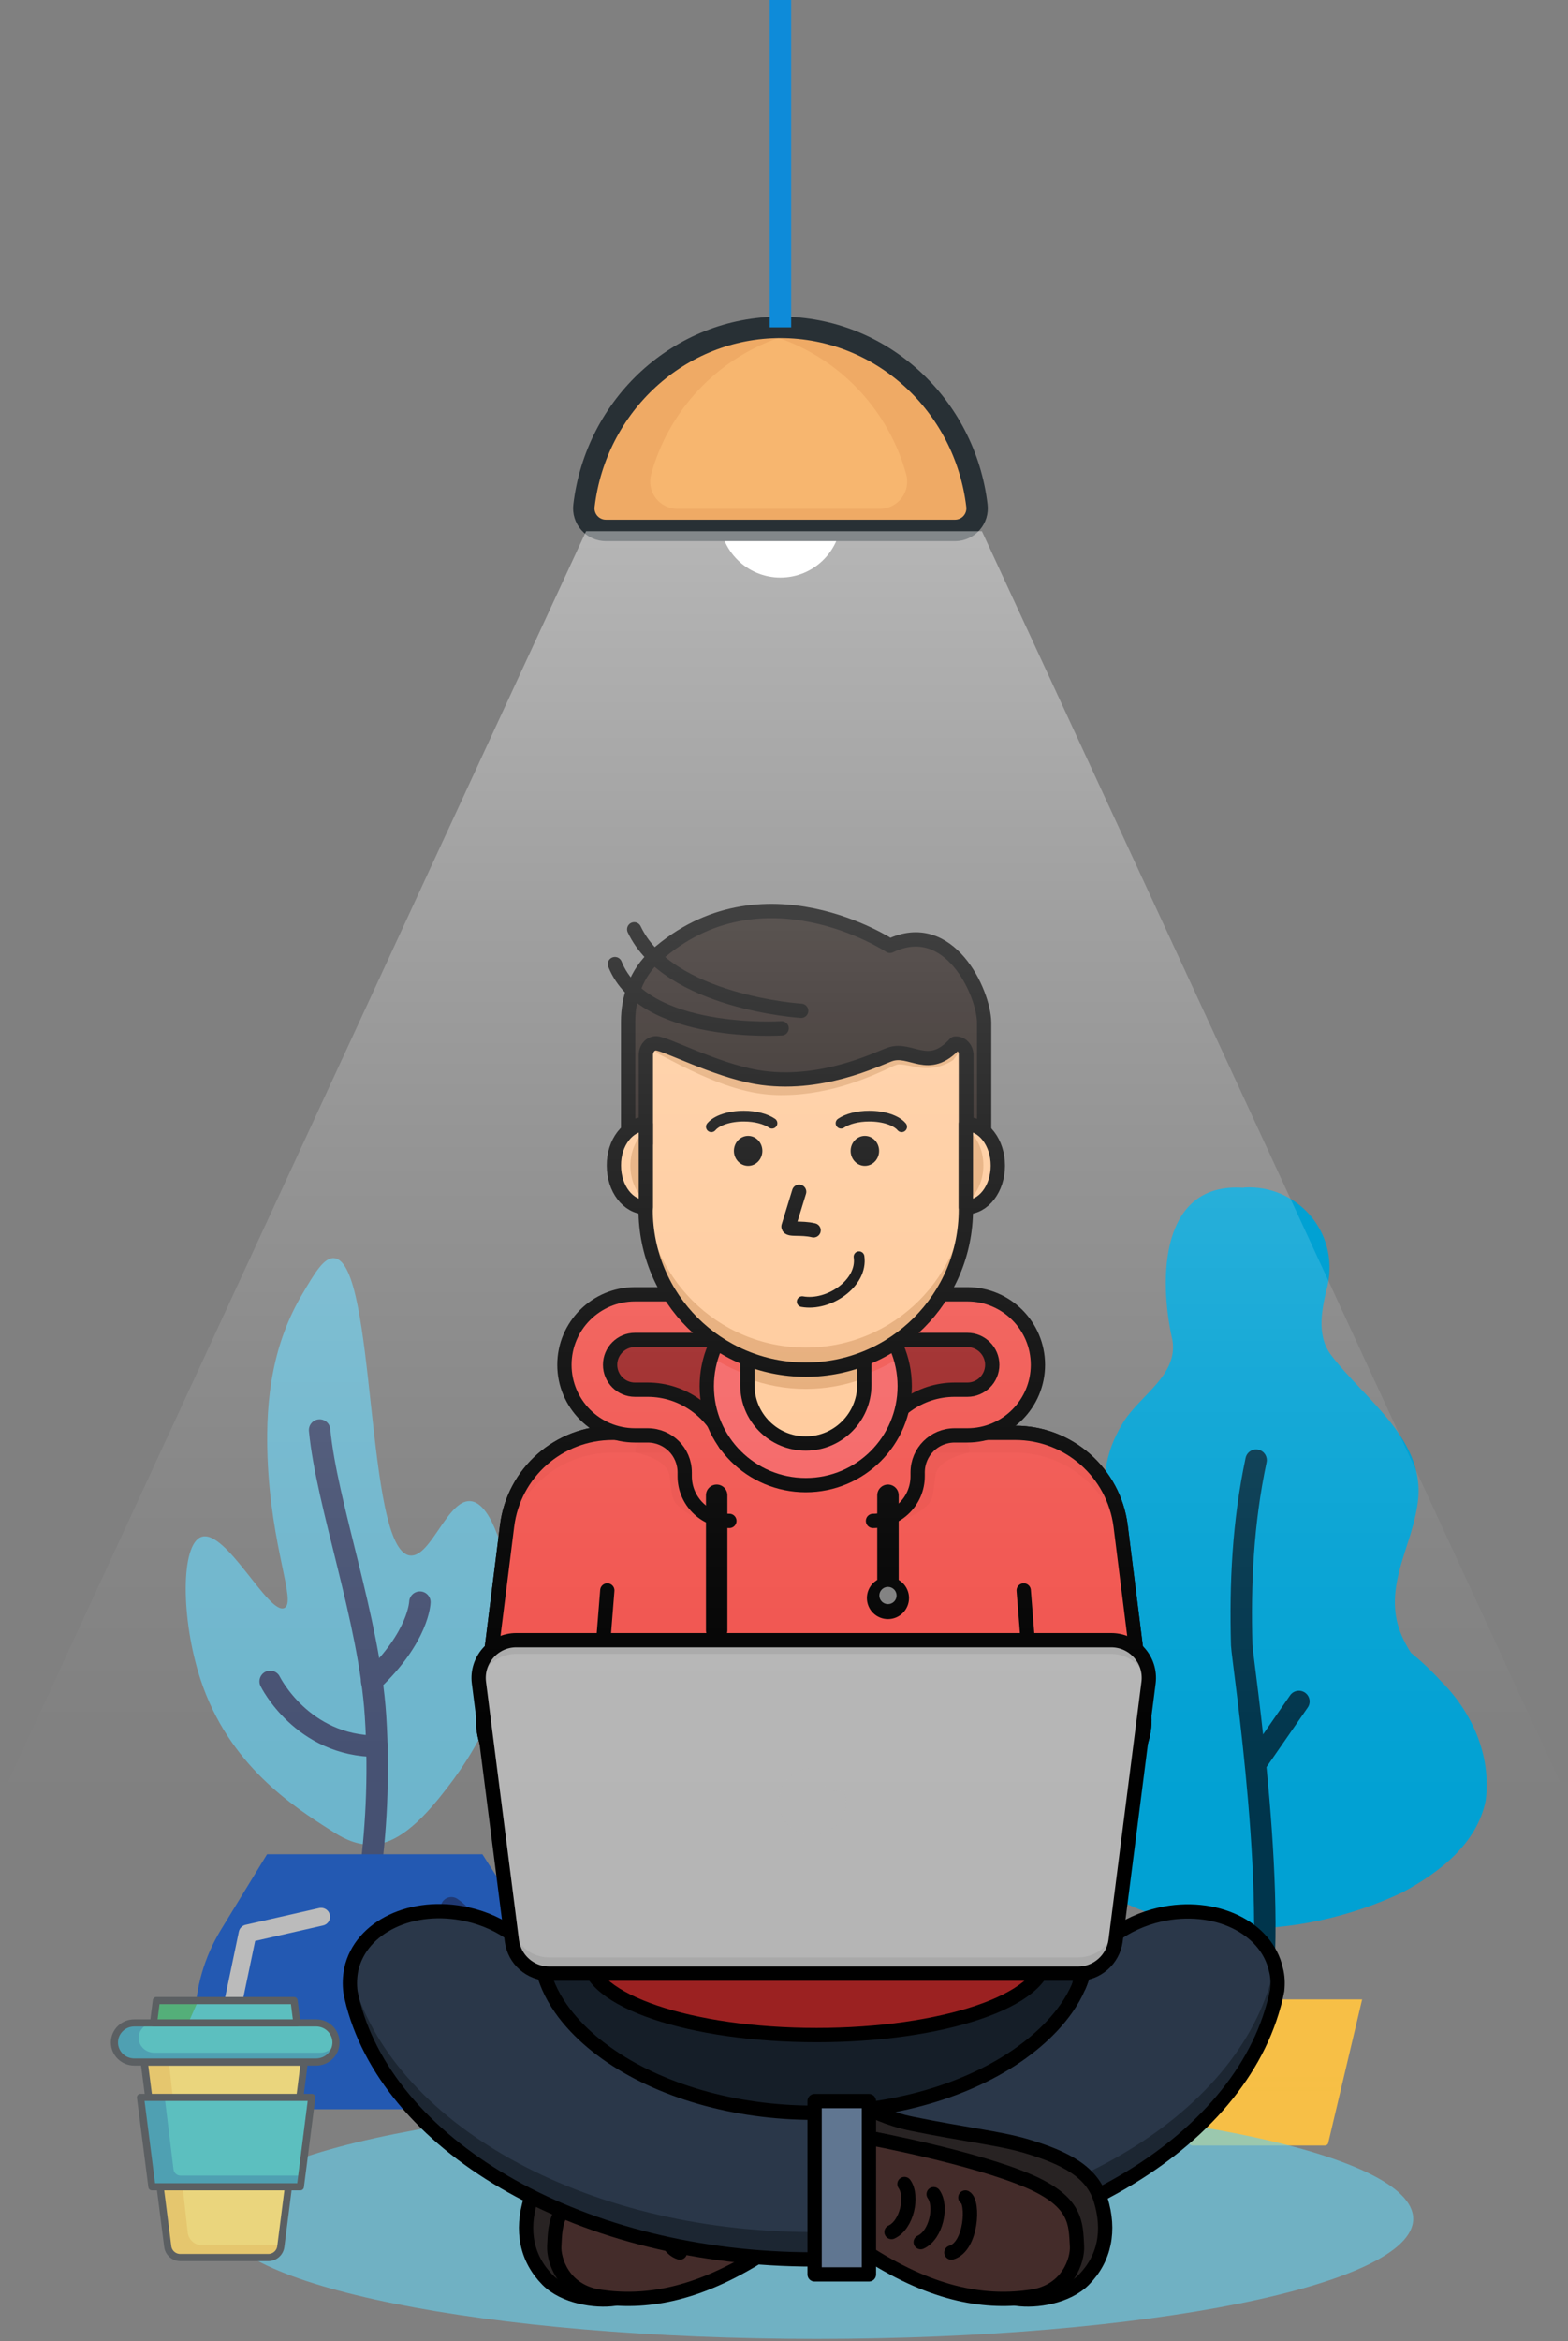 <svg width="439" height="655" viewBox="0 0 439 655" fill="none" xmlns="http://www.w3.org/2000/svg">
<rect x="0" y="0" width="439" height="655" fill="#808080" stroke="none"/>
<g id="avatar">
<g id="flower1">
<g id="leaf1">
<path id="XMLID 28" d="M92.544 512.066C82.222 505.488 64.017 493.918 56.133 469.871C50.632 453.083 50.519 431.986 56.417 430.001C63.279 427.732 75.246 452.006 79.613 449.907C83.073 448.263 75.87 433.233 74.906 407.768C74.225 390.414 76.721 375.498 84.547 362.227C88.12 356.158 90.729 351.678 93.622 352.018C105.475 353.379 102.129 433.687 114.776 435.218C120.731 435.956 125.495 418.658 132.187 420.076C137.859 421.267 141.659 435.275 142.68 444.349C142.736 444.803 142.793 445.143 142.793 445.427C145.742 474.862 128.558 496.073 122.773 503.276C114.095 513.938 108.254 516.093 103.717 516.15C98.953 516.093 95.323 513.881 92.544 512.066Z" fill="#6DB5CC"/>
<path id="XMLID 41" d="M89.482 400.112C91.467 421.096 103.377 453.026 105.135 480.079C106.269 497.717 105.192 513.257 103.433 526.018" stroke="#465172" stroke-width="6" stroke-miterlimit="10" stroke-linecap="round" stroke-linejoin="round"/>
<path id="XMLID 44" d="M117.555 448.262C117.555 448.262 117.328 457.904 104.057 470.438" stroke="#465172" stroke-width="6" stroke-miterlimit="10" stroke-linecap="round" stroke-linejoin="round"/>
<path id="XMLID 47" d="M75.643 470.438C75.643 470.438 84.547 488.587 105.588 488.587" stroke="#465172" stroke-width="6" stroke-miterlimit="10" stroke-linecap="round" stroke-linejoin="round"/>
</g>
<path id="XMLID 25" d="M148.895 590.15H60.987C52.14 574.497 52.48 555.27 61.838 539.957L74.769 518.803H135.056L147.59 538.369C156.892 552.832 157.969 571.15 150.54 586.634L148.895 590.15Z" fill="#2359B2"/>
<path id="XMLID 48" opacity="0.67" d="M126.379 533.776C126.379 533.776 139.764 542.51 139.764 563.438" stroke="#1E2A54" stroke-width="6" stroke-miterlimit="10" stroke-linecap="round" stroke-linejoin="round"/>
</g>
<g id="flower2">
<g id="leaf2">
<path id="XMLID 43" d="M348.048 332.333C325.034 330.723 324.229 357.278 328.252 374.981C329.862 384.638 319.401 390.271 314.653 397.674C312.641 400.893 310.79 404.675 309.825 409.503C307.169 422.297 314.733 433.161 315.941 444.829C316.262 447.726 316.182 450.703 315.458 453.761C314.573 457.06 312.963 460.279 311.354 463.498C298.479 477.982 277.557 494.881 292.041 514.194C294.697 517.573 297.593 520.551 300.732 523.206C325.838 544.772 363.659 543.163 392.628 529.483C403.089 523.85 413.55 515.803 415.964 503.733C417.574 490.858 411.941 478.787 403.33 470.257C400.755 467.441 397.939 464.785 395.042 462.452C392.95 459.233 391.662 456.175 391.019 453.198C389.49 445.795 391.823 438.874 394.076 431.873C395.203 428.413 396.249 424.873 396.812 421.251C399.87 403.065 382.167 391.8 372.511 378.924C368.487 373.292 370.097 366.049 371.706 359.612C374.925 344.323 362.854 331.447 348.45 332.252" fill="#01A1D3"/>
<path id="XMLID 35" d="M351.669 408.537C347.967 425.999 347.163 443.139 347.645 460.279C347.806 464.544 358.831 535.921 351.749 567.143C351.588 571.649 351.588 574.305 351.588 574.305" stroke="#00354C" stroke-width="6" stroke-miterlimit="10" stroke-linecap="round" stroke-linejoin="round"/>
<path id="XMLID 45" d="M363.659 476.051L351.669 493.352" stroke="#00354C" stroke-width="6" stroke-miterlimit="10" stroke-linecap="round" stroke-linejoin="round"/>
</g>
<path id="XMLID 32" d="M370.901 600.297H333.885C333.402 600.297 333 599.975 332.92 599.492L323.424 559.418H381.362L371.867 599.573C371.786 599.975 371.384 600.297 370.901 600.297Z" fill="#F7BF46"/>
<path id="XMLID 47_2" opacity="0.68" d="M329.218 581.628H375.568" stroke="#F7BF46" stroke-miterlimit="10"/>
<path id="XMLID 48_2" opacity="0.68" d="M329.942 584.524H374.844" stroke="#F7BF46" stroke-miterlimit="10"/>
</g>
<g id="human">
<path id="XMLID 1193" opacity="0.64" d="M228.641 654.392C320.886 654.392 395.665 639.355 395.665 620.805C395.665 602.256 320.886 587.219 228.641 587.219C136.396 587.219 61.617 602.256 61.617 620.805C61.617 639.355 136.396 654.392 228.641 654.392Z" fill="#68CCE9"/>
<g id="XMLID 43_2">
<path id="XMLID 1211" d="M148.574 615.409C150.919 607.811 158.094 603.763 169.745 600.355C177.134 598.225 186.512 597.231 201.218 594.248C208.393 592.828 213.437 589.988 213.437 589.988V598.154C213.437 598.154 164.772 607.74 157.171 620.308C153.476 626.486 154.613 641.61 172.019 643.172C166.691 643.953 157.952 642.604 153.263 637.847C147.438 631.953 145.875 624.071 148.574 615.409Z" fill="#282323" stroke="black" stroke-width="4" stroke-miterlimit="10" stroke-linecap="round" stroke-linejoin="round"/>
<path id="XMLID 1210" d="M213.437 598.154C213.437 598.154 184.309 603.551 168.751 610.225C155.11 616.119 155.536 622.225 155.181 628.474C154.968 632.095 157.526 641.042 167.898 642.605C180.26 644.451 194.824 642.462 213.437 630.604C213.437 601.562 213.437 598.154 213.437 598.154Z" fill="#442C2A"/>
<path id="XMLID 53" opacity="0.37" d="M155.181 628.474C155.465 623.433 155.252 618.462 162.357 613.634C162.072 615.409 162.001 617.113 161.93 618.888C161.717 622.51 170.456 617.823 180.828 619.314C191.627 620.948 198.021 633.303 213.437 624.995C213.437 626.77 213.437 628.616 213.437 630.533C194.824 642.392 180.26 644.309 167.898 642.534C157.526 641.042 154.968 632.025 155.181 628.474Z" fill="#442C2A"/>
<path id="XMLID 47_3" d="M213.437 598.154C213.437 598.154 184.309 603.551 168.751 610.225C155.11 616.119 155.536 622.225 155.181 628.474C154.968 632.095 157.526 641.042 167.898 642.605C180.26 644.451 194.824 642.462 213.437 630.604C213.437 601.562 213.437 598.154 213.437 598.154Z" stroke="black" stroke-width="4" stroke-miterlimit="10" stroke-linecap="round" stroke-linejoin="round"/>
<path id="XMLID 46" d="M186.441 614.841C184.096 616.119 184.665 628.545 190.348 630.249" stroke="black" stroke-width="4" stroke-miterlimit="10" stroke-linecap="round" stroke-linejoin="round"/>
<path id="XMLID 45_2" d="M195.321 613.917C192.906 617.326 194.611 625.35 198.944 627.338" stroke="black" stroke-width="4" stroke-miterlimit="10" stroke-linecap="round" stroke-linejoin="round"/>
<path id="XMLID 44_2" d="M203.491 611.077C201.076 614.486 202.781 622.51 207.114 624.498" stroke="black" stroke-width="4" stroke-miterlimit="10" stroke-linecap="round" stroke-linejoin="round"/>
</g>
<path id="XMLID 77" d="M287.323 574.296C271.977 584.947 250.167 591.053 227.362 591.053C204.628 591.053 182.746 584.947 167.401 574.296C160.367 569.396 148.574 559.171 148.574 545.538C148.574 531.904 160.367 521.679 167.401 516.78C182.746 506.129 204.557 500.022 227.362 500.022C250.096 500.022 271.977 506.129 287.323 516.78C294.356 521.679 306.149 531.904 306.149 545.538C306.149 559.171 294.356 569.396 287.323 574.296Z" fill="#151E28"/>
<path id="XMLID 76" d="M357.585 556.899C357.301 558.319 357.017 559.668 356.59 561.088C345.508 601.492 292.083 632.167 227.788 632.167C163.351 632.167 109.784 601.35 98.915 560.804C98.63 559.668 98.346 558.532 98.133 557.396C97.849 555.266 97.92 553.136 98.346 551.005C100.975 539.076 115.468 532.188 130.742 535.597C140.759 537.798 148.574 543.976 152.055 551.289C152.41 552.852 152.979 554.414 153.618 555.905C157.313 564.426 164.701 570.816 169.674 574.367C184.522 585.018 205.764 591.124 227.788 591.124C249.883 591.124 271.054 585.018 285.902 574.367C290.946 570.745 298.406 564.284 302.029 555.763C302.597 554.414 303.094 552.923 303.45 551.502C306.86 544.118 314.746 537.94 324.834 535.668C340.108 532.259 354.601 539.218 357.23 551.076C357.727 552.923 357.798 554.911 357.585 556.899Z" fill="#2A3749"/>
<path id="XMLID 1209" opacity="0.67" d="M357.23 550.935C357.159 550.58 357.088 550.295 356.946 549.94C356.733 551.077 356.448 552.284 356.093 553.42C345.152 593.823 291.657 624.498 227.433 624.498C162.996 624.498 109.429 593.681 98.559 553.136C98.417 552.71 98.346 552.284 98.204 551.787C97.92 553.633 97.849 555.479 98.133 557.254C98.346 558.39 98.63 559.526 98.915 560.662C109.784 601.208 163.351 632.025 227.788 632.025C292.083 632.025 345.508 601.35 356.591 560.947C356.946 559.597 357.301 558.177 357.585 556.757C357.798 554.911 357.727 552.923 357.23 550.935Z" fill="#151E28"/>
<path id="XMLID 56" d="M357.585 556.899C357.301 558.319 357.017 559.668 356.59 561.088C345.508 601.492 292.083 632.167 227.788 632.167C163.351 632.167 109.784 601.35 98.915 560.804C98.63 559.668 98.346 558.532 98.133 557.396C97.849 555.266 97.92 553.136 98.346 551.005C100.975 539.076 115.468 532.188 130.742 535.597C140.759 537.798 148.574 543.976 152.055 551.289C152.41 552.852 152.979 554.414 153.618 555.905C157.313 564.426 164.701 570.816 169.674 574.367C184.522 585.018 205.764 591.124 227.788 591.124C249.883 591.124 271.054 585.018 285.902 574.367C290.946 570.745 298.406 564.284 302.029 555.763C302.597 554.414 303.094 552.923 303.45 551.502C306.86 544.118 314.746 537.94 324.834 535.668C340.108 532.259 354.601 539.218 357.23 551.076C357.727 552.923 357.798 554.911 357.585 556.899Z" stroke="black" stroke-width="4" stroke-miterlimit="10" stroke-linecap="round" stroke-linejoin="round"/>
<path id="XMLID 75" d="M228.641 569.396C263.993 569.396 292.651 559.668 292.651 547.667C292.651 535.667 263.993 525.939 228.641 525.939C193.288 525.939 164.63 535.667 164.63 547.667C164.63 559.668 193.288 569.396 228.641 569.396Z" fill="#9B2121"/>
<path id="XMLID 31" d="M228.641 569.396C263.993 569.396 292.651 559.668 292.651 547.667C292.651 535.667 263.993 525.939 228.641 525.939C193.288 525.939 164.63 535.667 164.63 547.667C164.63 559.668 193.288 569.396 228.641 569.396Z" stroke="black" stroke-width="4" stroke-miterlimit="10" stroke-linecap="round" stroke-linejoin="round"/>
<g id="XMLID 89">
<path id="XMLID 69" d="M301.532 500.235H154.045C142.749 500.235 134.01 490.365 135.431 479.146L141.967 426.956C143.814 412.044 156.46 400.896 171.522 400.896H284.197C299.187 400.896 311.833 412.044 313.751 426.956L320.287 479.146C321.566 490.365 312.828 500.235 301.532 500.235Z" fill="#F1534D"/>
<path id="XMLID 24" d="M301.532 500.235H154.045C142.749 500.235 134.01 490.365 135.431 479.146L141.967 426.956C143.814 412.044 156.46 400.896 171.522 400.896H284.197C299.187 400.896 311.833 412.044 313.751 426.956L320.287 479.146C321.566 490.365 312.828 500.235 301.532 500.235Z" stroke="black" stroke-width="4" stroke-miterlimit="10" stroke-linecap="round" stroke-linejoin="round"/>
<g id="XMLID 1191">
<path id="XMLID 1189" d="M170.03 444.993L168.609 462.816" stroke="black" stroke-width="4" stroke-miterlimit="10" stroke-linecap="round" stroke-linejoin="round"/>
<path id="XMLID 1192" d="M286.612 444.992L288.033 462.815" stroke="black" stroke-width="4" stroke-miterlimit="10" stroke-linecap="round" stroke-linejoin="round"/>
</g>
</g>
<g id="XMLID 1194">
<path id="XMLID 1202" d="M301.532 500.235H154.045C142.749 500.235 134.01 490.365 135.431 479.146L141.967 426.955C143.814 412.044 156.46 400.896 171.522 400.896H284.197C299.187 400.896 311.833 412.044 313.751 426.955L320.287 479.146C321.566 490.365 312.828 500.235 301.532 500.235Z" fill="#F1534D"/>
<g id="XMLID 4" opacity="0.24">
<path id="XMLID 1208" opacity="0.24" d="M141.896 432.494C143.743 417.582 156.389 406.434 171.45 406.434H284.126C299.116 406.434 311.762 417.582 313.68 432.494L320.145 484.258C320.358 482.625 320.429 480.921 320.216 479.146L313.68 426.955C311.833 412.044 299.187 400.896 284.126 400.896H171.45C156.46 400.896 143.814 412.044 141.896 426.955L135.36 479.146C135.147 480.85 135.147 482.554 135.431 484.258L141.896 432.494Z" fill="#9B2121"/>
<path id="XMLID 8" opacity="0.24" d="M177.986 406.435C177.986 406.435 186.725 407.997 187.435 412.825C188.003 416.731 187.932 419.287 189.424 420.849C190.916 422.411 194.397 425.607 201.431 425.607C197.523 421.701 197.452 407.997 196.387 407.997C195.392 407.997 192.834 401.18 192.834 401.18L189.424 399.618C189.495 399.618 176.921 401.18 177.986 406.435Z" fill="#9B2121"/>
<path id="XMLID 10" opacity="0.24" d="M271.338 406.435C271.338 406.435 262.6 407.997 261.889 412.825C261.321 416.731 261.392 419.287 259.9 420.849C258.408 422.34 254.927 425.607 247.894 425.607C251.801 421.701 251.872 407.997 252.938 407.997C253.932 407.997 256.49 401.18 256.49 401.18L259.9 399.618C259.829 399.618 272.404 401.18 271.338 406.435Z" fill="#9B2121"/>
</g>
<path id="XMLID 1201" d="M301.532 500.235H154.045C142.749 500.235 134.01 490.365 135.431 479.146L141.967 426.955C143.814 412.044 156.46 400.896 171.522 400.896H284.197C299.187 400.896 311.833 412.044 313.751 426.955L320.287 479.146C321.566 490.365 312.828 500.235 301.532 500.235Z" stroke="black" stroke-width="4" stroke-miterlimit="10" stroke-linecap="round" stroke-linejoin="round"/>
<g id="XMLID 1195">
<path id="XMLID 1199" d="M170.029 444.993L168.608 462.816" stroke="black" stroke-width="4" stroke-miterlimit="10" stroke-linecap="round" stroke-linejoin="round"/>
<path id="XMLID 1196" d="M286.612 444.992L288.033 462.815" stroke="black" stroke-width="4" stroke-miterlimit="10" stroke-linecap="round" stroke-linejoin="round"/>
</g>
</g>
<g id="XMLID 78">
<path id="XMLID 80" d="M208.819 371.216L185.446 370.009L174.505 371.216C174.505 371.216 167.188 376.683 167.188 378.174C167.188 379.666 167.898 391.808 167.898 391.808C167.898 391.808 185.162 394.151 187.009 395.926C188.856 397.701 199.797 407.926 199.797 407.926L210.382 403.808L215.924 389.038L208.819 371.216Z" fill="#9B2121"/>
<path id="XMLID 72" d="M204.699 362.201H177.702C166.832 362.201 157.952 371.006 157.952 381.941C157.952 392.805 166.761 401.681 177.702 401.681H181.254C187.009 401.681 191.627 406.296 191.627 412.048V413.113C191.627 420 197.239 425.61 204.13 425.61V412.829C204.273 412.829 204.415 412.971 204.415 413.113V412.048C204.415 399.266 194.042 388.899 181.254 388.899H177.702C173.866 388.899 170.74 385.775 170.74 381.941C170.74 378.106 173.866 374.982 177.702 374.982H204.699V362.201Z" fill="#F1534D"/>
<path id="XMLID 81" d="M203.067 404.021C199.799 395.216 191.274 388.826 181.327 388.826H177.775C173.939 388.826 170.813 385.701 170.813 381.867C170.813 378.033 173.939 374.908 177.775 374.908H204.772V362.127H177.775C166.906 362.127 158.025 370.932 158.025 381.867C158.025 392.731 166.834 401.607 177.775 401.607H181.327C187.082 401.607 191.7 406.222 191.7 411.974V413.039C191.7 419.927 197.312 425.536 204.204 425.536" stroke="black" stroke-width="4" stroke-miterlimit="10" stroke-linecap="round" stroke-linejoin="round"/>
</g>
<g id="XMLID 28_2">
<path id="XMLID 82" d="M239.724 371.215L263.097 370.008L274.038 371.215C274.038 371.215 281.355 376.683 281.355 378.174C281.355 379.665 280.645 391.807 280.645 391.807C280.645 391.807 263.381 394.151 261.534 395.926C259.687 397.772 248.746 407.926 248.746 407.926L238.161 403.808L232.619 389.038L239.724 371.215Z" fill="#9B2121"/>
<path id="XMLID 79" d="M243.844 362.198H270.841C281.71 362.198 290.591 371.002 290.591 381.937C290.591 392.802 281.781 401.677 270.841 401.677H267.288C261.534 401.677 256.916 406.293 256.916 412.045V413.11C256.916 419.997 251.304 425.607 244.412 425.607V412.826C244.27 412.826 244.128 412.968 244.128 413.11V412.045C244.128 399.263 254.501 388.896 267.288 388.896H270.841C274.677 388.896 277.803 385.772 277.803 381.937C277.803 378.103 274.677 374.979 270.841 374.979H243.844V362.198Z" fill="#F1534D"/>
<path id="XMLID 71" d="M245.549 404.021C248.817 395.216 257.342 388.825 267.288 388.825H270.841C274.677 388.825 277.803 385.701 277.803 381.867C277.803 378.032 274.677 374.908 270.841 374.908H243.844V362.127H270.841C281.71 362.127 290.591 370.932 290.591 381.867C290.591 392.731 281.781 401.607 270.841 401.607H267.288C261.534 401.607 256.916 406.222 256.916 411.974V413.039C256.916 419.927 251.304 425.536 244.412 425.536" stroke="black" stroke-width="4" stroke-miterlimit="10" stroke-linecap="round" stroke-linejoin="round"/>
</g>
<path id="XMLID 74" d="M225.586 415.524C240.888 415.524 253.293 403.125 253.293 387.831C253.293 372.537 240.888 360.138 225.586 360.138C210.283 360.138 197.879 372.537 197.879 387.831C197.879 403.125 210.283 415.524 225.586 415.524Z" fill="#F46262"/>
<path id="XMLID 2426" d="M199.086 379.665C206.759 384.565 215.853 387.476 225.586 387.476C235.319 387.476 244.412 384.636 252.085 379.665C248.604 368.304 238.089 360.067 225.586 360.067C213.153 360.138 202.567 368.375 199.086 379.665Z" fill="#F1534D"/>
<path id="XMLID 23" d="M225.586 415.524C240.888 415.524 253.293 403.125 253.293 387.831C253.293 372.537 240.888 360.138 225.586 360.138C210.283 360.138 197.879 372.537 197.879 387.831C197.879 403.125 210.283 415.524 225.586 415.524Z" stroke="black" stroke-width="4" stroke-miterlimit="10" stroke-linecap="round" stroke-linejoin="round"/>
<path id="XMLID 70" d="M225.585 403.879C216.563 403.879 209.245 396.565 209.245 387.547V375.334C209.245 373.062 211.093 371.215 213.366 371.215H237.876C240.15 371.215 241.997 373.062 241.997 375.334V387.547C241.926 396.565 234.608 403.879 225.585 403.879Z" fill="#FFC897"/>
<path id="XMLID 2425" d="M237.876 371.215H213.366C211.093 371.215 209.245 373.204 209.245 375.618V385.63C214.361 387.547 219.831 388.612 225.585 388.612C231.34 388.612 236.81 387.547 241.926 385.63V375.618C241.926 373.204 240.078 371.215 237.876 371.215Z" fill="#E5A973"/>
<path id="XMLID 15" d="M225.585 403.879C216.563 403.879 209.245 396.565 209.245 387.547V375.334C209.245 373.062 211.093 371.215 213.366 371.215H237.876C240.15 371.215 241.997 373.062 241.997 375.334V387.547C241.926 396.565 234.608 403.879 225.585 403.879Z" stroke="black" stroke-width="4" stroke-miterlimit="10" stroke-linecap="round" stroke-linejoin="round"/>
<path id="XMLID 30" d="M243.276 587.858H228.072V636.356H243.276V587.858Z" fill="#607691"/>
<path id="XMLID 33" d="M243.276 587.858H228.072V636.356H243.276V587.858Z" stroke="black" stroke-width="4" stroke-miterlimit="10" stroke-linecap="round" stroke-linejoin="round"/>
<path id="XMLID 51" d="M302.1 555.621C302.384 554.13 302.881 552.71 303.521 551.361C303.166 552.852 302.668 554.272 302.1 555.621Z" stroke="black" stroke-width="4" stroke-miterlimit="10" stroke-linecap="round" stroke-linejoin="round"/>
<g id="XMLID 88">
<path id="XMLID 73" d="M301.887 552.215H153.76C148.503 552.215 144.027 548.309 143.317 543.055L134.081 470.769C133.3 464.521 138.202 458.911 144.525 458.911H311.122C317.445 458.911 322.347 464.45 321.566 470.769L312.33 543.055C311.62 548.238 307.144 552.215 301.887 552.215Z" fill="#B5B5B5"/>
<path id="XMLID 1188" opacity="0.21" d="M312.259 538.508C311.62 543.763 307.144 547.668 301.816 547.668H153.76C148.503 547.668 144.027 543.763 143.317 538.508L134.223 467.288C134.01 468.424 133.939 469.56 134.081 470.767L143.317 543.053C143.956 548.307 148.432 552.213 153.76 552.213H301.887C307.144 552.213 311.62 548.307 312.33 543.053L321.566 470.767C321.708 469.56 321.637 468.424 321.424 467.288L312.259 538.508Z" fill="#7E7E7E"/>
<path id="XMLID 91" opacity="0.21" d="M134.152 471.406C135.005 466.577 139.267 462.743 144.454 462.743H311.051C316.309 462.743 320.5 466.506 321.353 471.406L321.424 470.696C322.205 464.447 317.303 458.838 310.98 458.838H144.525C138.202 458.838 133.3 464.376 134.081 470.696L134.152 471.406Z" fill="#7E7E7E"/>
<path id="XMLID 29" d="M301.887 552.215H153.76C148.503 552.215 144.027 548.309 143.317 543.055L134.081 470.769C133.3 464.521 138.202 458.911 144.525 458.911H311.122C317.445 458.911 322.347 464.45 321.566 470.769L312.33 543.055C311.62 548.238 307.144 552.215 301.887 552.215Z" stroke="black" stroke-width="4" stroke-miterlimit="10" stroke-linecap="round" stroke-linejoin="round"/>
<path id="XMLID 1190" opacity="0.66" d="M234.821 501.158C231.624 501.158 229.067 498.602 229.067 495.407C229.067 495.194 229.067 494.981 229.138 494.768C228.57 494.697 228.001 494.625 227.433 494.625C222.247 494.625 217.984 498.886 217.984 504.069C217.984 509.253 222.247 513.513 227.433 513.513C232.619 513.513 236.882 509.253 236.882 504.069C236.882 503.004 236.669 501.939 236.384 500.945C235.887 501.016 235.39 501.158 234.821 501.158Z" fill="#B5B5B5"/>
</g>
<g id="XMLID 39">
<path id="XMLID 36" d="M308.139 615.409C305.794 607.811 298.619 603.763 286.968 600.355C279.579 598.225 270.201 597.231 255.495 594.248C248.32 592.828 243.276 589.988 243.276 589.988V598.154C243.276 598.154 291.941 607.74 299.543 620.308C303.237 626.486 302.1 641.61 284.694 643.172C290.023 643.953 298.761 642.604 303.45 637.847C309.276 631.953 310.839 624.071 308.139 615.409Z" fill="#282323" stroke="black" stroke-width="4" stroke-miterlimit="10" stroke-linecap="round" stroke-linejoin="round"/>
<path id="XMLID 52" d="M243.276 598.154C243.276 598.154 272.404 603.551 287.963 610.225C301.603 616.119 301.177 622.225 301.532 628.474C301.745 632.095 299.188 641.042 288.815 642.605C276.453 644.451 261.889 642.462 243.276 630.604C243.276 601.562 243.276 598.154 243.276 598.154Z" fill="#442C2A"/>
<path id="XMLID 1212" opacity="0.37" d="M301.532 628.474C301.248 623.433 301.461 618.462 294.356 613.634C294.641 615.409 294.712 617.113 294.783 618.888C294.996 622.51 292.438 631.457 282.066 633.019C271.267 634.652 258.692 633.303 243.276 624.995C243.276 626.77 243.276 628.616 243.276 630.533C261.889 642.392 276.453 644.309 288.815 642.534C299.259 641.042 301.745 632.025 301.532 628.474Z" fill="#442C2A"/>
<path id="XMLID 34" d="M243.276 598.154C243.276 598.154 272.404 603.551 287.963 610.225C301.603 616.119 301.177 622.225 301.532 628.474C301.745 632.095 299.188 641.042 288.815 642.605C276.453 644.451 261.889 642.462 243.276 630.604C243.276 601.562 243.276 598.154 243.276 598.154Z" stroke="black" stroke-width="4" stroke-miterlimit="10" stroke-linecap="round" stroke-linejoin="round"/>
<path id="XMLID 37" d="M270.272 614.841C272.617 616.119 272.049 628.545 266.365 630.249" stroke="black" stroke-width="4" stroke-miterlimit="10" stroke-linecap="round" stroke-linejoin="round"/>
<path id="XMLID 38" d="M261.392 613.917C263.808 617.326 262.102 625.35 257.769 627.338" stroke="black" stroke-width="4" stroke-miterlimit="10" stroke-linecap="round" stroke-linejoin="round"/>
<path id="XMLID 40" d="M253.222 611.077C255.637 614.486 253.932 622.51 249.599 624.498" stroke="black" stroke-width="4" stroke-miterlimit="10" stroke-linecap="round" stroke-linejoin="round"/>
</g>
<path id="XMLID 83" d="M200.649 418.364V456.14" stroke="black" stroke-width="6" stroke-miterlimit="10" stroke-linecap="round" stroke-linejoin="round"/>
<path id="XMLID 84" d="M248.604 418.364V444.991" stroke="black" stroke-width="6" stroke-miterlimit="10" stroke-linecap="round" stroke-linejoin="round"/>
<path id="XMLID 27" d="M248.604 453.015C251.86 453.015 254.5 450.377 254.5 447.122C254.5 443.867 251.86 441.228 248.604 441.228C245.347 441.228 242.707 443.867 242.707 447.122C242.707 450.377 245.347 453.015 248.604 453.015Z" fill="black"/>
<path id="XMLID 86" d="M248.604 448.825C249.938 448.825 251.019 447.744 251.019 446.411C251.019 445.078 249.938 443.997 248.604 443.997C247.27 443.997 246.188 445.078 246.188 446.411C246.188 447.744 247.27 448.825 248.604 448.825Z" fill="#7E7E7E"/>
<g id="XMLID 41_2">
<path id="XMLID 5" d="M225.586 383.216C200.863 383.216 180.757 363.192 180.757 338.41V286.433H270.415V338.41C270.415 363.121 250.38 383.216 225.586 383.216Z" fill="#FFC897"/>
<path id="XMLID 1198" d="M225.586 377.038C200.863 377.038 180.757 357.014 180.757 332.233V338.41C180.757 363.121 200.792 383.216 225.586 383.216C250.309 383.216 270.415 363.192 270.415 338.41V332.233C270.415 356.943 250.38 377.038 225.586 377.038Z" fill="#E5A973"/>
<path id="XMLID 2424" d="M225.586 383.216C200.863 383.216 180.757 363.192 180.757 338.41V286.433H270.415V338.41C270.415 363.121 250.38 383.216 225.586 383.216Z" stroke="black" stroke-width="4" stroke-miterlimit="10" stroke-linecap="round" stroke-linejoin="round"/>
<path id="XMLID 1197" d="M270.769 291.616C270.627 289.202 270.485 286.716 270.414 284.302C240.576 285.722 210.595 285.509 180.828 282.882C180.615 285.651 180.473 288.421 180.26 291.19C181.609 292.397 183.03 293.675 184.38 294.882C185.517 295.45 187.009 296.231 188.359 296.942C194.326 300.066 202.638 304.042 210.595 305.604C213.508 306.172 216.563 306.457 219.689 306.386C233.116 306.243 244.412 300.918 249.172 298.717C249.882 298.362 250.451 298.078 250.806 298.007C251.09 297.865 251.374 297.794 251.801 297.794C252.653 297.794 253.648 298.007 254.856 298.22C256.419 298.575 258.266 298.93 260.326 298.788C262.67 298.646 264.802 297.936 266.862 296.587C268.07 294.882 269.42 293.249 270.769 291.616Z" fill="#E5A973"/>
<path id="XMLID 68" d="M249.172 264.634C249.172 264.634 213.295 240.988 183.599 267.403C178.057 272.303 175.855 279.332 175.855 285.794V320.019H180.828V295.167C180.828 293.321 182.107 291.901 183.67 291.901C186.228 291.901 200.081 299.285 211.803 301.345C229.493 304.398 245.62 296.232 249.101 295.025C255.069 292.895 259.9 300.279 267.431 291.972H267.715C269.278 291.972 270.557 293.463 270.557 295.238V320.09H275.53V286.007C275.388 277.628 265.726 256.61 249.172 264.634Z" fill="#231A17"/>
<g id="XMLID 2783" opacity="0.34">
<path id="XMLID 2784" opacity="0.34" d="M180.757 315.333H175.784V320.019H180.757V315.333Z" fill="#231A17"/>
<path id="XMLID 2785" opacity="0.34" d="M275.388 315.333H270.414V320.019H275.388V315.333Z" fill="#231A17"/>
</g>
<path id="XMLID 3" d="M249.172 264.634C249.172 264.634 213.295 240.988 183.599 267.403C178.057 272.303 175.855 279.332 175.855 285.794V320.019H180.828V295.167C180.828 293.321 182.107 291.901 183.67 291.901C186.228 291.901 200.081 299.285 211.803 301.345C229.493 304.398 245.62 296.232 249.101 295.025C255.069 292.895 259.9 300.279 267.431 291.972H267.715C269.278 291.972 270.557 293.463 270.557 295.238V320.09H275.53V286.007C275.388 277.628 265.726 256.61 249.172 264.634Z" stroke="black" stroke-width="4" stroke-miterlimit="10" stroke-linecap="round" stroke-linejoin="round"/>
<path id="XMLID 6" d="M218.837 287.711C218.837 287.711 180.331 290.196 172.161 269.746" stroke="black" stroke-width="4" stroke-miterlimit="10" stroke-linecap="round" stroke-linejoin="round"/>
<path id="XMLID 9" d="M224.307 282.812C224.307 282.812 187.222 280.469 177.56 260.019" stroke="black" stroke-width="4" stroke-miterlimit="10" stroke-linecap="round" stroke-linejoin="round"/>
<path id="XMLID 85" d="M270.414 314.481V337.771C275.388 337.771 279.366 332.588 279.366 326.126C279.366 319.664 275.388 314.481 270.414 314.481Z" fill="#FFC897"/>
<path id="XMLID 1205" d="M270.414 315.758V336.421C273.327 334.504 275.316 330.599 275.316 326.054C275.316 321.581 273.327 317.675 270.414 315.758Z" fill="#E5A973"/>
<path id="XMLID 12" d="M270.414 314.481V337.771C275.388 337.771 279.366 332.588 279.366 326.126C279.366 319.664 275.388 314.481 270.414 314.481Z" stroke="black" stroke-width="4" stroke-miterlimit="10" stroke-linecap="round" stroke-linejoin="round"/>
<path id="XMLID 87" d="M180.828 314.481V337.771C175.855 337.771 171.877 332.588 171.877 326.126C171.806 319.664 175.855 314.481 180.828 314.481Z" fill="#FFC897"/>
<path id="XMLID 1203" d="M180.828 316.184C178.27 318.244 176.494 321.936 176.494 326.125C176.494 330.315 178.199 334.007 180.828 336.066V316.184Z" fill="#E5A973"/>
<path id="XMLID 11" d="M180.828 314.481V337.771C175.855 337.771 171.877 332.588 171.877 326.126C171.806 319.664 175.855 314.481 180.828 314.481Z" stroke="black" stroke-width="4" stroke-miterlimit="10" stroke-linecap="round" stroke-linejoin="round"/>
<path id="XMLID 7" d="M223.739 333.439L220.755 343.167C220.755 344.233 224.236 343.38 227.788 344.233" stroke="black" stroke-width="4" stroke-miterlimit="10" stroke-linecap="round" stroke-linejoin="round"/>
<path id="XMLID 16" d="M240.505 351.617C241.57 359.002 232.051 365.534 224.591 364.185" stroke="black" stroke-width="3" stroke-miterlimit="10" stroke-linecap="round" stroke-linejoin="round"/>
<g id="XMLID 19">
<path id="XMLID 14" d="M209.459 325.203C211.107 325.203 212.442 323.772 212.442 322.007C212.442 320.243 211.107 318.812 209.459 318.812C207.811 318.812 206.475 320.243 206.475 322.007C206.475 323.772 207.811 325.203 209.459 325.203Z" stroke="black" stroke-width="2" stroke-miterlimit="10" stroke-linecap="round" stroke-linejoin="round"/>
<path id="XMLID 20" d="M209.459 325.203C211.107 325.203 212.442 323.772 212.442 322.007C212.442 320.243 211.107 318.812 209.459 318.812C207.811 318.812 206.475 320.243 206.475 322.007C206.475 323.772 207.811 325.203 209.459 325.203Z" fill="black"/>
<path id="XMLID 17" d="M199.157 315.262C200.649 313.486 204.13 312.279 208.251 312.279C211.519 312.279 214.361 313.06 216.137 314.268" stroke="black" stroke-width="3" stroke-miterlimit="10" stroke-linecap="round" stroke-linejoin="round"/>
</g>
<g id="XMLID 13">
<path id="XMLID 22" d="M242.139 325.203C243.787 325.203 245.123 323.772 245.123 322.007C245.123 320.243 243.787 318.812 242.139 318.812C240.491 318.812 239.155 320.243 239.155 322.007C239.155 323.772 240.491 325.203 242.139 325.203Z" stroke="black" stroke-width="2" stroke-miterlimit="10" stroke-linecap="round" stroke-linejoin="round"/>
<path id="XMLID 21" d="M242.139 325.203C243.787 325.203 245.123 323.772 245.123 322.007C245.123 320.243 243.787 318.812 242.139 318.812C240.491 318.812 239.155 320.243 239.155 322.007C239.155 323.772 240.491 325.203 242.139 325.203Z" fill="black"/>
<path id="XMLID 18" d="M252.44 315.262C250.948 313.486 247.467 312.279 243.347 312.279C240.079 312.279 237.237 313.06 235.461 314.268" stroke="black" stroke-width="3" stroke-miterlimit="10" stroke-linecap="round" stroke-linejoin="round"/>
</g>
</g>
</g>
<g id="cup">
<path id="Vector" d="M65.398 559.738L69.314 540.982L89.899 536.292" stroke="#BBBBBB" stroke-width="5" stroke-linecap="round" stroke-linejoin="round"/>
<path id="Vector_2" d="M50.454 631.64H75.127C75.983 631.64 76.81 631.328 77.452 630.763C78.094 630.198 78.509 629.419 78.617 628.571L85.207 576.932H40.376L46.967 628.571C47.075 629.418 47.489 630.197 48.131 630.762C48.772 631.327 49.598 631.639 50.454 631.64V631.64Z" fill="#EAD57D"/>
<path id="Vector_3" d="M47.285 576.932L52.553 624.624C52.661 625.605 53.131 626.512 53.873 627.171C54.614 627.83 55.575 628.194 56.57 628.194H78.952L78.904 628.571C78.795 629.419 78.377 630.198 77.73 630.763C77.083 631.328 76.251 631.64 75.388 631.64H50.532C49.669 631.64 48.837 631.328 48.19 630.763C47.543 630.198 47.126 629.419 47.017 628.571L40.376 576.932H47.285Z" fill="#E5C66E"/>
<path id="Vector_4" d="M50.454 631.64H75.127C75.983 631.64 76.81 631.328 77.452 630.763C78.094 630.198 78.509 629.419 78.617 628.571L85.207 576.932H40.376L46.967 628.571C47.075 629.418 47.489 630.197 48.131 630.762C48.772 631.327 49.598 631.639 50.454 631.64V631.64Z" stroke="#5B5F62" stroke-width="2" stroke-linecap="round" stroke-linejoin="round"/>
<path id="Vector_5" d="M84.096 611.841L87.293 586.832H39.334L42.53 611.841H84.096Z" fill="#5CBFBF"/>
<path id="Vector_6" d="M84.096 611.841L87.293 586.832H39.334L42.53 611.841H84.096Z" fill="#4FA0B2"/>
<path id="Vector_7" d="M83.575 608.715L86.25 586.832H46.11L48.575 606.978C48.633 607.457 48.867 607.898 49.233 608.218C49.598 608.538 50.069 608.715 50.557 608.715H83.575Z" fill="#5CBFBF"/>
<path id="Vector_8" d="M84.096 611.841L87.293 586.832H39.334L42.53 611.841H84.096Z" stroke="#5B5F62" stroke-width="2" stroke-linecap="round" stroke-linejoin="round"/>
<path id="Vector_9" d="M37.598 576.932H88.507C91.579 576.932 94.069 574.483 94.069 571.461C94.069 568.44 91.579 565.99 88.507 565.99H37.598C34.526 565.99 32.035 568.44 32.035 571.461C32.035 574.483 34.526 576.932 37.598 576.932Z" fill="#5CBFBF"/>
<path id="Vector_10" d="M37.598 576.932H88.507C91.579 576.932 94.069 574.483 94.069 571.461C94.069 568.44 91.579 565.99 88.507 565.99H37.598C34.526 565.99 32.035 568.44 32.035 571.461C32.035 574.483 34.526 576.932 37.598 576.932Z" fill="#4FA0B2"/>
<path id="Vector_11" d="M43.188 574.327H89.694C92.11 574.327 94.069 572.461 94.069 570.159C94.069 567.857 92.11 565.991 89.694 565.991H43.188C40.771 565.991 38.812 567.857 38.812 570.159C38.812 572.461 40.771 574.327 43.188 574.327Z" fill="#5CBFBF"/>
<path id="Vector_12" d="M37.598 576.932H88.507C91.579 576.932 94.069 574.483 94.069 571.461C94.069 568.44 91.579 565.99 88.507 565.99H37.598C34.526 565.99 32.035 568.44 32.035 571.461C32.035 574.483 34.526 576.932 37.598 576.932Z" stroke="#5B5F62" stroke-width="2" stroke-linecap="round" stroke-linejoin="round"/>
<path id="Vector_13" d="M42.983 565.99H83.122L82.328 559.738H43.777L42.983 565.99Z" fill="#5CBFBF"/>
<path id="Vector_14" d="M43.773 559.738H55.494L52.719 565.99H42.983L43.773 559.738Z" fill="#54AF79"/>
<path id="Vector_15" d="M42.983 565.99H83.122L82.328 559.738H43.777L42.983 565.99Z" stroke="#5B5F62" stroke-width="2" stroke-linecap="round" stroke-linejoin="round"/>
</g>
<g id="bulb">
<path id="Vector_16" d="M218.507 161.599C227.924 161.599 235.558 153.969 235.558 144.558C235.558 135.146 227.924 127.516 218.507 127.516C209.09 127.516 201.457 135.146 201.457 144.558C201.457 153.969 209.09 161.599 218.507 161.599Z" fill="white"/>
<path id="Vector_17" d="M169.561 148.405C168.694 148.402 167.837 148.215 167.047 147.857C166.258 147.499 165.553 146.977 164.98 146.327C164.406 145.677 163.978 144.912 163.722 144.084C163.466 143.256 163.389 142.383 163.495 141.523C166.809 113.398 190.175 91.599 218.507 91.599C246.84 91.599 270.205 113.398 273.519 141.523C273.625 142.383 273.548 143.256 273.292 144.084C273.036 144.913 272.607 145.677 272.034 146.328C271.461 146.978 270.756 147.5 269.966 147.858C269.176 148.216 268.319 148.402 267.451 148.405H169.561Z" fill="#F7B66F"/>
<path id="Vector_18" d="M227.033 92.269C226.849 92.24 226.664 92.219 226.48 92.192C225.834 92.097 225.185 92.011 224.532 91.939C224.235 91.906 223.937 91.879 223.639 91.85C223.098 91.799 222.555 91.753 222.013 91.722C221.697 91.703 221.384 91.68 221.068 91.665C220.219 91.625 219.363 91.599 218.51 91.599C217.658 91.599 216.805 91.624 215.961 91.665C215.571 91.683 215.184 91.714 214.796 91.74C214.377 91.769 213.958 91.799 213.541 91.838C213.029 91.884 212.521 91.94 212.013 92.001C211.765 92.031 211.516 92.064 211.272 92.097C185.679 95.522 165.571 116.833 163.308 143.399C163.252 144.034 163.329 144.674 163.533 145.278C163.737 145.882 164.065 146.437 164.495 146.907C164.925 147.378 165.449 147.754 166.032 148.012C166.615 148.27 167.246 148.403 167.884 148.405H269.134C269.766 148.406 270.392 148.277 270.972 148.026C271.553 147.774 272.074 147.405 272.505 146.942C272.935 146.478 273.265 145.931 273.473 145.334C273.682 144.738 273.764 144.104 273.716 143.474C271.522 117.318 252.035 96.227 227.033 92.269ZM182.292 132.733C184.709 123.956 189.218 115.895 195.435 109.242C201.651 102.588 209.389 97.54 217.984 94.531C226.588 97.534 234.334 102.58 240.557 109.233C246.781 115.887 251.296 123.951 253.715 132.733C254.022 133.868 254.063 135.058 253.835 136.211C253.606 137.365 253.115 138.45 252.398 139.382C251.682 140.315 250.759 141.069 249.703 141.587C248.647 142.105 247.486 142.373 246.31 142.369H189.698C188.522 142.373 187.36 142.106 186.304 141.588C185.248 141.07 184.326 140.315 183.609 139.383C182.892 138.45 182.401 137.365 182.172 136.212C181.944 135.058 181.985 133.868 182.292 132.733V132.733Z" fill="#EFAA65"/>
<path id="Vector_19" d="M169.608 148.405C168.735 148.402 167.872 148.215 167.076 147.854C166.281 147.494 165.571 146.969 164.994 146.314C164.416 145.659 163.984 144.889 163.727 144.055C163.469 143.221 163.391 142.341 163.499 141.475C166.835 113.37 190.191 91.599 218.507 91.599C246.823 91.599 270.179 113.37 273.513 141.475C273.62 142.341 273.543 143.221 273.285 144.055C273.027 144.889 272.596 145.659 272.018 146.314C271.441 146.969 270.731 147.494 269.935 147.854C269.139 148.215 268.276 148.402 267.403 148.405H169.608Z" stroke="#283035" stroke-width="6" stroke-linecap="round" stroke-linejoin="round"/>
<path id="Vector_20" d="M218.507 0V91.599" stroke="#0E8BD9" stroke-width="6" stroke-linejoin="round"/>
<path id="light" style="mix-blend-mode:overlay" opacity="0.43" d="M439 503.386H0L164.091 148.626H274.909L439 503.386Z" fill="url(#paint0_linear)"/>
</g>
</g>
<defs>
<linearGradient id="paint0_linear" x1="219.5" y1="143.693" x2="219.5" y2="515.907" gradientUnits="userSpaceOnUse">
<stop stop-color="white"/>
<stop offset="0.093" stop-color="white" stop-opacity="0.864"/>
<stop offset="0.284" stop-color="white" stop-opacity="0.605"/>
<stop offset="0.466" stop-color="white" stop-opacity="0.389"/>
<stop offset="0.633" stop-color="white" stop-opacity="0.221"/>
<stop offset="0.784" stop-color="white" stop-opacity="0.1"/>
<stop offset="0.911" stop-color="white" stop-opacity="0.026"/>
<stop offset="1" stop-color="white" stop-opacity="0"/>
</linearGradient>
</defs>
</svg>
